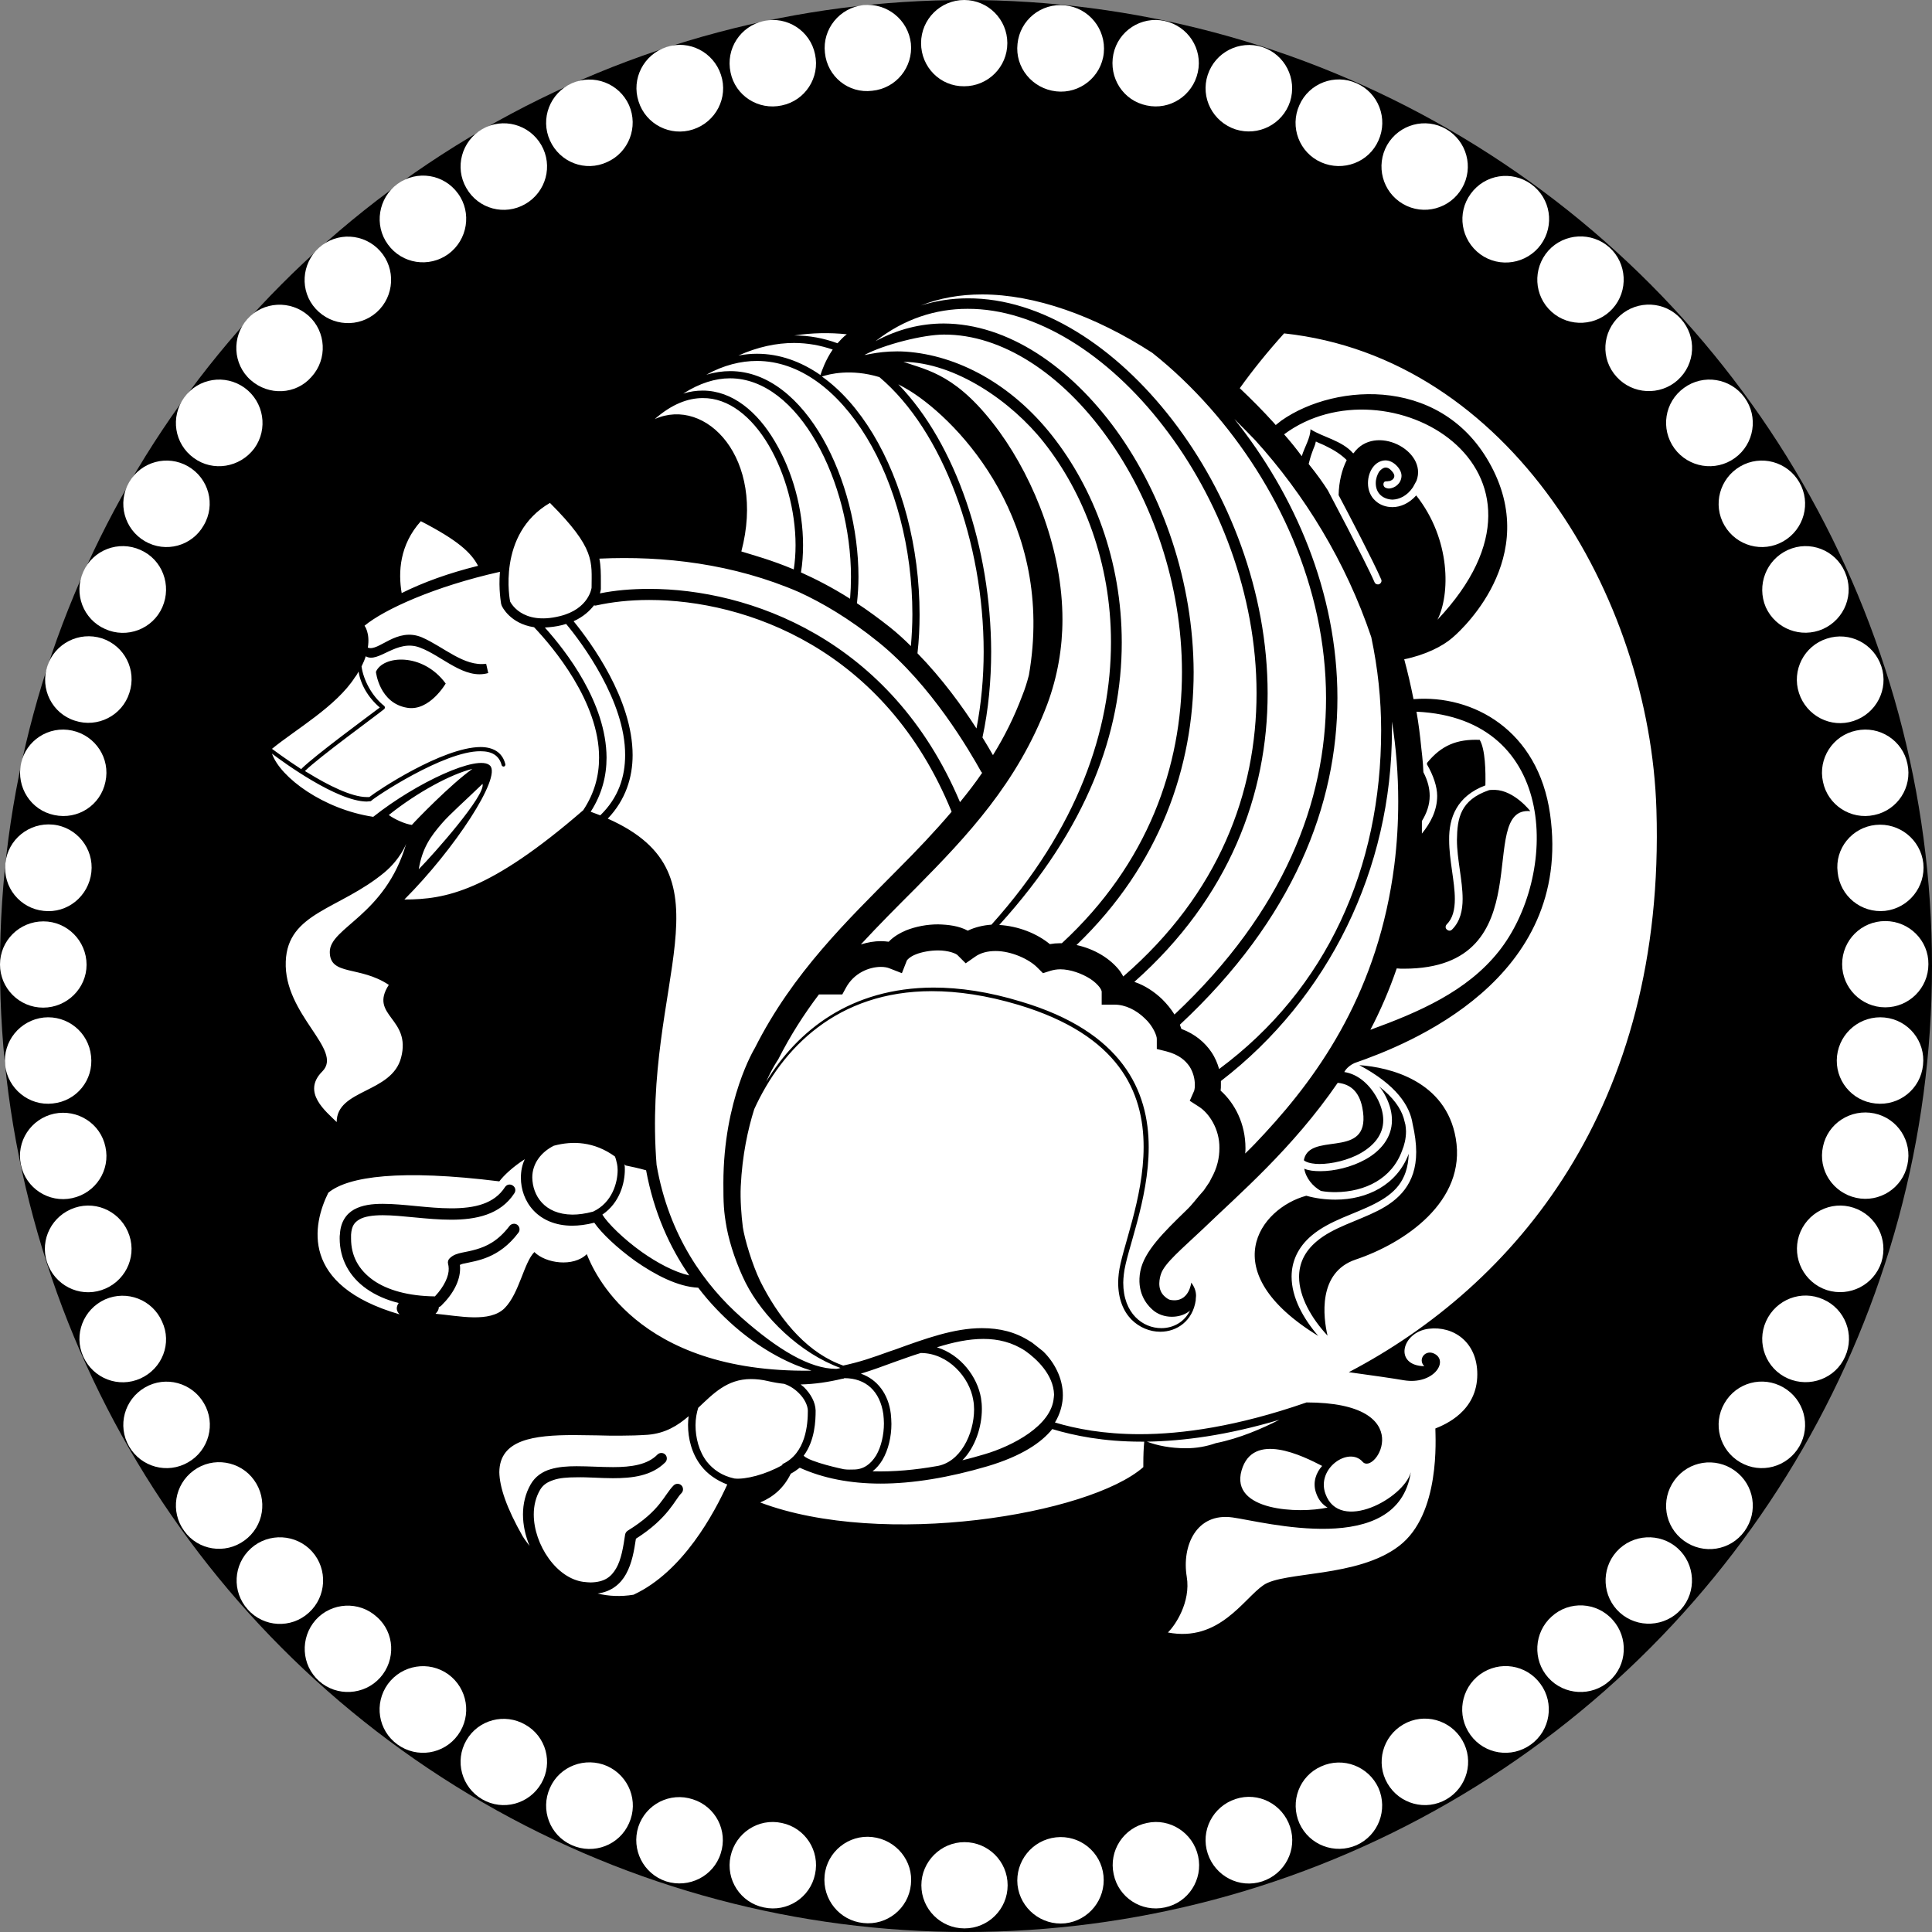 <?xml version="1.0" encoding="utf-8"?>
<!DOCTYPE svg PUBLIC "-//W3C//DTD SVG 1.1//EN" "http://www.w3.org/Graphics/SVG/1.1/DTD/svg11.dtd">
<svg version="1.1" id="Layer_1" xmlns="http://www.w3.org/2000/svg" xmlns:xlink="http://www.w3.org/1999/xlink" x="0px" y="0px"
	 viewBox="0 0 645 645" enable-background="new 0 0 645 645" xml:space="preserve">
<rect x="0" y="0" width="645" height="645" fill="#808080" stroke="none"/>
<circle cx="322.5" cy="322.5" r="322.5" stroke="none" stroke-width="10" fill="black" />
<path fill="white" d="M336.4,629.4c0,8-6.5,14.4-14.4,14.4c-8,0-14.4-6.5-14.4-14.4S314.1,615,322,615S336.4,621.4,336.4,629.4z"
	/>
<path fill="white" d="M368.4,626.2c0.8,7.9-4.9,15-12.8,15.9c-7.9,0.8-15-4.9-15.9-12.8c-0.8-7.9,4.9-15,12.8-15.9
	C360.5,612.5,367.6,618.3,368.4,626.2z"/>
<path fill="white" d="M400,619.7c1.7,7.8-3.3,15.5-11.1,17.1c-7.8,1.7-15.5-3.3-17.1-11.1c-1.7-7.8,3.3-15.5,11.1-17.1
	C390.6,606.9,398.3,611.9,400,619.7z"/>
<path fill="white" d="M430.7,609.9c2.5,7.6-1.7,15.7-9.3,18.2c-7.6,2.5-15.7-1.7-18.2-9.3s1.7-15.7,9.3-18.2
	C420.1,598.1,428.2,602.3,430.7,609.9z"/>
<path fill="white" d="M460.2,596.9c3.2,7.3,0,15.8-7.3,19.1c-7.3,3.2-15.8,0-19.1-7.3c-3.2-7.3,0-15.8,7.3-19
	C448.4,586.4,456.9,589.7,460.2,596.9z"/>
<path fill="white" d="M488.2,581c4,6.9,1.6,15.7-5.3,19.7s-15.7,1.6-19.7-5.3c-4-6.9-1.6-15.7,5.3-19.7S484.2,574.1,488.2,581z"/>
<path fill="white" d="M514.3,562.2c4.7,6.4,3.3,15.5-3.2,20.2s-15.5,3.3-20.2-3.2s-3.2-15.5,3.2-20.2
	C500.6,554.3,509.6,555.7,514.3,562.2z"/>
<path fill="white" d="M538.4,540.8c5.3,5.9,4.9,15.1-1.1,20.4c-5.9,5.3-15.1,4.8-20.4-1.1c-5.3-5.9-4.8-15.1,1.1-20.4
	C523.9,534.3,533.1,534.8,538.4,540.8z"/>
<path fill="white" d="M560.1,516.9c5.9,5.3,6.4,14.5,1.1,20.4c-5.3,5.9-14.5,6.4-20.4,1.1c-5.9-5.3-6.4-14.5-1.1-20.4
	S554.2,511.6,560.1,516.9z"/>
<path fill="white" d="M579.2,491c6.5,4.7,7.9,13.7,3.2,20.2s-13.7,7.9-20.2,3.2s-7.9-13.7-3.2-20.2S572.7,486.3,579.2,491z"/>
<path fill="white" d="M595.4,463.2c6.9,4,9.3,12.8,5.3,19.7c-4,6.9-12.8,9.3-19.7,5.3s-9.3-12.8-5.3-19.7
	C579.7,461.5,588.5,459.2,595.4,463.2z"/>
<path fill="white" d="M608.7,433.8c7.3,3.2,10.6,11.8,7.3,19.1c-3.2,7.3-11.8,10.5-19.1,7.3s-10.6-11.8-7.3-19.1
	C592.9,433.8,601.4,430.5,608.7,433.8z"/>
<path fill="white" d="M618.8,403.2c7.6,2.5,11.7,10.6,9.3,18.2c-2.5,7.6-10.6,11.7-18.2,9.3c-7.6-2.5-11.7-10.6-9.3-18.2
	C603.1,404.9,611.2,400.7,618.8,403.2z"/>
<path fill="white" d="M625.7,371.7c7.8,1.6,12.8,9.3,11.1,17.1c-1.6,7.8-9.3,12.8-17.1,11.1c-7.8-1.7-12.8-9.3-11.1-17.1
	C610.2,375,617.9,370.1,625.7,371.7z"/>
<path fill="white" d="M629.2,339.7c7.9,0.8,13.7,7.9,12.8,15.9c-0.8,7.9-7.9,13.7-15.9,12.8c-7.9-0.8-13.7-7.9-12.8-15.9
	C614.2,344.6,621.3,338.9,629.2,339.7z"/>
<path fill="white" d="M629.4,307.5c8,0,14.5,6.5,14.4,14.4c0,8-6.5,14.4-14.4,14.4c-8,0-14.4-6.5-14.4-14.4
	C615,313.9,621.4,307.5,629.4,307.5z"/>
<path fill="white" d="M626.2,275.4c7.9-0.8,15,4.9,15.9,12.8c0.8,7.9-4.9,15-12.8,15.9c-7.9,0.8-15-4.9-15.8-12.9
	C612.5,283.3,618.3,276.2,626.2,275.4z"/>
<path fill="white" d="M619.7,243.9c7.8-1.7,15.5,3.3,17.1,11.1c1.7,7.8-3.3,15.5-11.1,17.1c-7.8,1.7-15.5-3.3-17.1-11.1
	C606.9,253.2,611.9,245.5,619.7,243.9z"/>
<path fill="white" d="M609.9,213.2c7.6-2.5,15.7,1.7,18.2,9.3s-1.7,15.7-9.3,18.2s-15.7-1.7-18.2-9.3
	C598.1,223.8,602.3,215.6,609.9,213.2z"/>
<path fill="white" d="M596.9,183.6c7.3-3.3,15.8,0,19,7.3c3.3,7.3,0,15.8-7.3,19.1c-7.3,3.2-15.8,0-19.1-7.3
	C586.4,195.4,589.6,186.9,596.9,183.6z"/>
<path fill="white" d="M581,155.7c6.9-4,15.7-1.6,19.7,5.3c4,6.9,1.6,15.7-5.3,19.7c-6.9,4-15.7,1.6-19.7-5.3
	C571.7,168.5,574.1,159.7,581,155.7z"/>
<path fill="white" d="M562.2,129.5c6.4-4.7,15.5-3.3,20.2,3.2c4.7,6.4,3.3,15.5-3.2,20.2s-15.5,3.2-20.2-3.2
	C554.3,143.2,555.7,134.2,562.2,129.5z"/>
<path fill="white" d="M540.8,105.4c5.9-5.3,15.1-4.9,20.4,1.1c5.3,5.9,4.9,15-1.1,20.4c-5.9,5.3-15.1,4.8-20.4-1.1
	C534.3,119.9,534.8,110.8,540.8,105.4z"/>
<path fill="white" d="M516.9,83.7c5.3-5.9,14.5-6.4,20.4-1.1s6.4,14.5,1.1,20.4c-5.3,5.9-14.5,6.4-20.4,1.1
	C512.1,98.8,511.6,89.7,516.9,83.7z"/>
<path fill="white" d="M491,64.7c4.7-6.5,13.7-7.9,20.2-3.2s7.9,13.7,3.2,20.2c-4.7,6.4-13.7,7.9-20.2,3.2
	C487.7,80.1,486.3,71.1,491,64.7z"/>
<path fill="white" d="M463.1,48.4c4-6.9,12.8-9.3,19.7-5.3c6.9,4,9.3,12.8,5.3,19.7s-12.8,9.3-19.7,5.3
	C461.5,64.1,459.2,55.3,463.1,48.4z"/>
<path fill="white" d="M433.8,35.1c3.2-7.3,11.8-10.6,19.1-7.3c7.3,3.2,10.6,11.8,7.3,19.1c-3.2,7.3-11.8,10.5-19.1,7.3
	C433.8,51,430.5,42.4,433.8,35.1z"/>
<path fill="white" d="M403.2,25c2.5-7.6,10.6-11.7,18.2-9.3c7.6,2.5,11.7,10.6,9.3,18.2c-2.5,7.6-10.6,11.7-18.2,9.3
	C404.9,40.7,400.7,32.6,403.2,25z"/>
<path fill="white" d="M371.7,18.1c1.6-7.8,9.3-12.8,17.1-11.1c7.8,1.7,12.8,9.3,11.1,17.1c-1.7,7.8-9.3,12.8-17.1,11.1
	C375,33.6,370.1,26,371.7,18.1z"/>
<path fill="white" d="M339.7,14.6c0.8-7.9,7.9-13.7,15.9-12.8c7.9,0.8,13.7,7.9,12.9,15.9c-0.8,7.9-8,13.7-15.9,12.8
	C344.6,29.6,338.8,22.5,339.7,14.6z"/>
<path fill="white" d="M307.5,14.4c0-8,6.5-14.4,14.4-14.4c8,0,14.4,6.5,14.4,14.4c0,8-6.5,14.4-14.4,14.4
	C313.9,28.9,307.5,22.4,307.5,14.4z"/>
<path fill="white" d="M275.4,17.6c-0.9-7.9,4.9-15,12.8-15.9c7.9-0.8,15,4.9,15.9,12.8c0.8,7.9-4.9,15-12.9,15.8
	C283.3,31.3,276.2,25.6,275.4,17.6z"/>
<path fill="white" d="M243.9,24.2C242.2,16.3,247.2,8.7,255,7c7.8-1.7,15.5,3.3,17.1,11.1c1.7,7.8-3.3,15.5-11.1,17.1
	C253.2,36.9,245.5,32,243.9,24.2z"/>
<path fill="white" d="M213.2,33.9c-2.5-7.6,1.7-15.7,9.3-18.2s15.7,1.7,18.2,9.3s-1.7,15.7-9.3,18.2
	C223.8,45.7,215.6,41.5,213.2,33.9z"/>
<path fill="white" d="M183.6,46.9c-3.3-7.3,0-15.8,7.3-19.1c7.3-3.2,15.8,0,19.1,7.3c3.2,7.3-0.1,15.8-7.3,19
	C195.4,57.5,186.9,54.2,183.6,46.9z"/>
<path fill="white" d="M155.7,62.8c-4-6.9-1.6-15.7,5.3-19.7c6.9-4,15.7-1.6,19.7,5.3s1.6,15.7-5.3,19.7
	C168.5,72.1,159.7,69.8,155.7,62.8z"/>
<path fill="white" d="M129.5,81.6c-4.7-6.4-3.2-15.5,3.2-20.2c6.5-4.7,15.5-3.3,20.2,3.2c4.7,6.4,3.2,15.5-3.2,20.2
	C143.2,89.5,134.2,88.1,129.5,81.6z"/>
<path fill="white" d="M105.4,103.1c-5.4-5.9-4.8-15.1,1.1-20.4s15-4.9,20.4,1.1c5.3,5.9,4.8,15.1-1.1,20.4
	C119.9,109.5,110.8,109,105.4,103.1z"/>
<path fill="white" d="M83.7,126.9c-6-5.3-6.4-14.5-1.1-20.4s14.4-6.4,20.4-1.1c5.9,5.3,6.4,14.5,1,20.4
	C98.8,131.8,89.7,132.2,83.7,126.9z"/>
<path fill="white" d="M64.7,152.9c-6.5-4.7-7.9-13.7-3.2-20.2s13.7-7.9,20.2-3.2c6.4,4.7,7.9,13.7,3.2,20.2
	C80.1,156.1,71.1,157.6,64.7,152.9z"/>
<path fill="white" d="M48.4,180.7c-6.9-4-9.3-12.8-5.3-19.7s12.8-9.3,19.7-5.3s9.3,12.8,5.2,19.7
	C64.1,182.3,55.3,184.7,48.4,180.7z"/>
<path fill="white" d="M35.1,210c-7.3-3.2-10.6-11.8-7.3-19.1c3.2-7.3,11.8-10.6,19.1-7.3c7.3,3.2,10.5,11.8,7.3,19.1
	S42.4,213.3,35.1,210z"/>
<path fill="white" d="M25,240.6c-7.6-2.4-11.7-10.6-9.2-18.2c2.5-7.6,10.6-11.7,18.2-9.3c7.6,2.5,11.7,10.6,9.2,18.2
	C40.8,238.9,32.6,243.1,25,240.6z"/>
<path fill="white" d="M18.1,272.1C10.3,270.5,5.4,262.8,7,255c1.6-7.8,9.3-12.8,17.1-11.1s12.8,9.3,11.1,17.1
	C33.6,268.8,26,273.8,18.1,272.1z"/>
<path fill="white" d="M14.6,304.1c-7.9-0.8-13.7-7.9-12.8-15.9c0.8-7.9,7.9-13.7,15.9-12.9c7.9,0.8,13.7,8,12.8,15.9
	C29.6,299.2,22.5,305,14.6,304.1z"/>
<path fill="white" d="M14.4,336.4c-8,0-14.4-6.5-14.4-14.4c0-8,6.5-14.4,14.5-14.4c7.9,0,14.4,6.5,14.4,14.5
	C28.9,329.9,22.4,336.4,14.4,336.4z"/>
<path fill="white" d="M17.6,368.4c-7.9,0.9-15-4.9-15.9-12.8c-0.8-7.9,4.9-15,12.9-15.9c7.9-0.8,15,4.9,15.8,12.9
	C31.3,360.5,25.6,367.6,17.6,368.4z"/>
<path fill="white" d="M24.1,400c-7.8,1.7-15.5-3.3-17.1-11.1c-1.7-7.8,3.3-15.4,11.1-17.1c7.8-1.6,15.5,3.3,17.1,11.1
	C36.9,390.6,32,398.3,24.1,400z"/>
<path fill="white" d="M33.9,430.7c-7.6,2.5-15.7-1.7-18.2-9.3c-2.5-7.6,1.7-15.7,9.3-18.2s15.7,1.7,18.2,9.3
	C45.7,420.1,41.5,428.2,33.9,430.7z"/>
<path fill="white" d="M46.9,460.2c-7.3,3.3-15.8,0-19.1-7.3s0-15.8,7.3-19.1c7.3-3.2,15.8,0.1,19,7.4
	C57.5,448.4,54.2,456.9,46.9,460.2z"/>
<path fill="white" d="M62.8,488.2c-6.9,4-15.7,1.6-19.7-5.3s-1.6-15.7,5.3-19.7s15.7-1.6,19.7,5.3
	C72.1,475.3,69.8,484.2,62.8,488.2z"/>
<path fill="white" d="M81.6,514.3c-6.4,4.7-15.5,3.3-20.1-3.2c-4.7-6.4-3.3-15.5,3.2-20.2c6.4-4.7,15.5-3.2,20.1,3.2
	C89.5,500.6,88.1,509.6,81.6,514.3z"/>
<path fill="white" d="M103.1,538.4c-5.9,5.4-15.1,4.9-20.4-1.1c-5.3-5.9-4.9-15,1.1-20.4c5.9-5.3,15.1-4.8,20.4,1.1
	C109.5,523.9,109,533.1,103.1,538.4z"/>
<path fill="white" d="M126.9,560.1c-5.3,5.9-14.5,6.4-20.4,1.1c-5.9-5.3-6.4-14.4-1.1-20.4c5.3-5.9,14.5-6.4,20.4-1
	C131.8,545,132.2,554.2,126.9,560.1z"/>
<path fill="white" d="M152.9,579.2c-4.7,6.5-13.7,7.9-20.2,3.2s-7.9-13.7-3.2-20.2c4.7-6.4,13.7-7.9,20.2-3.2
	C156.1,563.7,157.6,572.7,152.9,579.2z"/>
<path fill="white" d="M180.7,595.4c-4,6.9-12.8,9.3-19.7,5.3s-9.3-12.8-5.3-19.7s12.8-9.2,19.7-5.2
	C182.3,579.7,184.7,588.5,180.7,595.4z"/>
<path fill="white" d="M210,608.7c-3.2,7.3-11.8,10.6-19.1,7.3c-7.3-3.2-10.6-11.8-7.3-19.1c3.2-7.3,11.8-10.5,19.1-7.3
	C210,592.9,213.3,601.4,210,608.7z"/>
<path fill="white" d="M240.6,618.8c-2.4,7.6-10.6,11.7-18.2,9.3c-7.6-2.5-11.7-10.6-9.3-18.2c2.5-7.6,10.6-11.7,18.2-9.2
	C238.9,603.1,243.1,611.2,240.6,618.8z"/>
<path fill="white" d="M272.1,625.7c-1.6,7.8-9.3,12.8-17.1,11.1c-7.8-1.6-12.8-9.3-11.1-17.1s9.3-12.8,17.1-11.1
	C268.8,610.2,273.8,617.9,272.1,625.7z"/>
<path fill="white" d="M304.1,629.2c-0.8,7.9-7.9,13.7-15.9,12.8c-7.9-0.8-13.7-7.9-12.9-15.9c0.8-7.9,8-13.7,15.9-12.8
	C299.2,614.2,305,621.3,304.1,629.2z"/>
<path fill="white" d="M291.4,144.8c9.7,16.1,15.6,37.7,15.6,60.4c0,4.3-0.2,8.6-0.7,12.9c8.3,8.5,15,17.8,19.7,25.1
	c1.6-8.3,2.4-17,2.4-25.6c0-36.5-13.5-73.7-34.8-91.7c-9.6-2.9-16.8-1-19.2-0.2C280.9,130.3,286.6,136.9,291.4,144.8z M302.4,117.4
	c17.2,1.2,35.2,10.7,48.9,28.1c13.7,17.4,23.2,41.6,23.2,69c0,30-11.4,61.8-40.9,94.3c6.4,0.4,12.5,2.8,16.9,6.4
	c1.1-0.2,2.2-0.3,3.3-0.3c0.2,0,0.4,0,0.7,0c28.8-26.6,40.1-59.1,40.1-90.5c0-29.4-10-57.7-25.1-78.6c-15-20.9-34.9-34.2-54.4-34.1
	c-6.8,0-19.9,3.3-26.5,6.8C289.1,118.6,294.5,116.9,302.4,117.4z M372.7,143.7c15.5,21.5,25.7,50.5,25.8,80.7
	c0,31.4-11.1,64.2-39.1,91.1c6,1.3,11.3,4.5,14.5,8.7c0.4,0.6,0.8,1.2,1.1,1.8c32-27.7,44.5-61.5,44.5-94.6
	c0-33-12.6-65.2-31.1-89.1C370,118.4,345.8,103,323,103.1c-10.6,0-21.1,3.3-30.7,10.8c7.4-4,15.1-5.9,22.8-5.9
	C336.4,108.1,357.2,122.3,372.7,143.7z M282.7,111.6c-5.7-0.6-11.6-0.5-17.5,0.4c5,0,9.8,0.9,14.4,2.6
	C280.5,113.6,281.5,112.5,282.7,111.6z M258.7,147.4c5.9,9.9,9.4,22.6,9.4,34.6c0,3.1-0.2,6.2-0.7,9.1c4.9,2.2,10.4,5,16.4,8.8
	c0.2-2.4,0.3-4.8,0.3-7.3c0-15.6-4.3-32.3-11.6-45c-7.3-12.8-17.4-21.3-28.8-21.3c-4.9,0-10.1,1.6-15.6,5.1c2.2-0.7,4.4-1,6.5-1
	C244.5,130.4,252.9,137.5,258.7,147.4z M274.7,146.4c7.5,13.2,11.9,30.2,11.9,46.2c0,3-0.2,5.9-0.5,8.8c3.5,2.3,7.2,5,11,8
	c2.5,2,4.8,4.1,7,6.3c0.3-3.5,0.5-7.1,0.5-10.6c0-22.2-5.8-43.5-15.3-59.1s-22.4-25.5-36.6-25.5c-5.4,0-11.1,1.4-16.9,4.6
	c2.7-0.8,5.4-1.2,8-1.2C256.5,123.9,267.2,133.3,274.7,146.4z M247.5,184.1c3.8,1.2,9.9,2.8,17.5,6c0.4-2.6,0.6-5.3,0.6-8.1
	c0-11.5-3.4-23.9-9-33.4s-13.4-15.8-22-15.7c-4.9,0-10.3,2-16,7C235.7,132.3,255.7,153,247.5,184.1z M273.9,125.2
	c0.5-1.5,1.7-5,4.1-8.5c-4.1-1.4-8.4-2.2-12.9-2.2c-5.9,0-12.1,1.3-18.6,4.2c2.1-0.4,4.2-0.6,6.2-0.6
	C260.3,118.1,267.4,120.7,273.9,125.2z M428.7,145c2.2,2.5,3.9,4.6,5.9,7.3c0.9-3,2.9-6.1,2.9-9c4,2.6,10.6,3.8,14.2,8h0.2
	c7.1-10,24.8-0.9,21,9.2l-1.2,2.2c-2,2.9-4.5,4-6.8,4.1c-3.1-0.1-5.6-2-5.6-5.5c0-1.5,0.5-2.8,1.1-3.8c0.7-0.9,1.5-1.4,2.2-1.4
	c0.6,0,1.2,0.2,1.9,1c0.8,0.8,1,1.4,1,1.8c0,0.4-0.2,0.9-0.6,1.2s-0.9,0.5-1.1,0.5c-0.1,0-0.1,0-0.1,0c-0.6,0.2-1.4-0.1-1.7,0.5
	c-0.3,0.6-0.1,1.4,0.5,1.7l0,0c0.4,0.2,0.8,0.3,1.2,0.3c1.9-0.1,4.1-1.6,4.2-4.2c0-1.2-0.6-2.4-1.7-3.5s-2.4-1.7-3.7-1.7
	c-3.5,0.1-5.8,3.7-5.8,7.6c0,2.4,0.9,4.5,2.5,5.9c1.5,1.4,3.5,2.1,5.7,2.1l0,0c2.7,0,5.6-1.3,7.9-3.9c11.7,14.8,11.3,33.2,7.1,41.5
	C527.7,156.3,462.8,119.6,428.7,145z M422.2,378.4c18.8-20.3,38-48,43.3-89.6c0.9-7.2,1.3-14.2,1.3-21.2c0-9.1-0.7-18-2.1-26.7
	c0,1,0,2,0,3c0,46.2-21.1,89.3-57.1,117c0,0.4,0,0.8,0,1.2c0,0.7,0,1.4-0.1,2c4.8,4.3,8.3,11.1,8.3,19.2c0,0.6,0,1.2-0.1,1.8
	C417.9,383,420,380.8,422.2,378.4z M442.8,149c-1.1-0.6-2.3-1-3.5-1.6c-0.3,1.5-0.7,2-1.2,3.5c-0.5,1.3-0.9,2.8-1.2,4
	c2.9,3.6,4.8,6.3,6.4,8.8c0.7,1.3,3.4,6.5,6.5,12.4c3.5,6.8,7.5,14.6,9.1,18.3c0.2,0.5,0.7,0.7,1.1,0.7c0.2,0,0.3,0,0.5-0.1
	c0.6-0.3,0.9-1,0.6-1.6c-2.6-6-10.7-21.5-14.2-28.1c0.1-4.5,1.1-8.5,2.7-11.7C447.7,151.7,445.3,150.2,442.8,149z M412.1,139.9
	c20,25,34.4,57.7,34.4,93.1c0,35.6-14.7,73.8-52.6,109.1c0.2,0.5,0.3,0.9,0.5,1.4c4.6,1.7,7.9,4.6,10,7.7c1.3,1.9,2.1,3.9,2.6,5.7
	c36-26.7,54.1-67.2,54.1-113.1c0-10.3-1.1-20.7-3.3-31.1c-8.5-25.2-22.3-47.6-38.8-65.8C416.7,144.5,414.4,142.2,412.1,139.9z
	 M468.7,323.4c-0.8,0-1.6,0-2.4-0.1c-2.5,7.3-5.5,14.2-8.8,20.5c16.2-5.9,32.2-12.8,42.8-26.1c19.9-24.9,20.5-77.9-27.4-80.1
	c0.7,4,1.2,8,1.6,12.1l0,0c0,0,0.6,4.7,0.7,8.1c1.5,2.9,2.1,5.5,2.1,7.9c0,3-1,5.8-2.6,8.4v4.2c2.9-3.6,5.1-7.7,5.1-12.6
	c0-3.1-1.3-6.9-3.4-10.5c0,0-0.1-0.3,0.1-0.6c4.7-5.7,9.8-7.9,17.5-7.6c1.9,3.2,2,10.6,1.9,15.2c-9.6,3.6-12.2,10.9-12.1,18.2
	c0,6.8,1.9,13.9,1.9,19.7c0,3.6-0.7,6.5-2.7,8.5c-0.5,0.5-0.5,1.3,0,1.7c0.2,0.2,0.6,0.4,0.9,0.4s0.6-0.1,0.9-0.4
	c2.7-2.7,3.5-6.4,3.5-10.2c0-6.2-1.9-13.3-1.9-19.7c0.1-7.2,1.1-13.3,10.7-16.6c0.2-0.1,1.6-0.1,2-0.1c6.5,0.2,11.8,7.1,11.8,7.1
	C492.2,269.1,515.8,323.4,468.7,323.4z M200.6,194.3c0,0.6,0,1.3,0,2v0.2v0.2c0,0.1-0.1,0.6-0.3,1.4c4.9-1,10.4-1.5,16.5-1.5
	c33,0,80.6,16.5,103.7,71.2c2.6-3.2,5.1-6.4,7.4-9.8c-0.1-0.1-0.2-0.2-0.3-0.3c-3.9-7-16.7-29.1-34.3-43.3
	c-9.9-8-18.9-13.2-26.5-16.7c-21.9-9.5-45.2-12.2-66.7-11.2C200.6,189,200.6,191.5,200.6,194.3z M391.4,140.2
	c18.9,24.5,31.8,57.4,31.8,91.3c0,33.5-12.7,68.1-44.5,96.3c3.6,1.2,6.8,3.4,9.3,5.8c1.6,1.6,3,3.3,4.1,5.1
	c36.7-34.5,50.6-71.3,50.6-105.6c0-37.3-16.5-71.7-38.7-96.9c-6.1-6.9-12.6-13.1-19.3-18.4c-19.3-12.5-39.4-19.5-56.8-19.5
	c-7.4,0-14.2,1.2-20.5,3.7c5.1-1.6,10.4-2.4,15.7-2.4C347.6,99.5,372.5,115.7,391.4,140.2z M287.4,315.3c2.3-0.7,4.5-1.1,6.7-1.1
	c0.9,0,1.8,0.1,2.6,0.2c1.6-1.7,3.7-2.9,5.8-3.8c3.3-1.3,7-2,10.7-2c3.5,0.1,6.9,0.5,9.9,2.1c2.5-1.2,5.2-1.8,7.9-2
	c29-32.3,39.9-65.2,39.9-94.3c0-26.6-9.2-50-22.4-66.7c-10.8-13.7-29.6-26.7-46.9-26.9c8.3,2.9,18.2,4.3,32.1,23.4
	c11.9,16.5,21,39.9,21,62.6c0,9.4-1.6,19-5.1,28.4c-9.9,26.1-26.7,43.9-43.7,61.1C299.6,302.6,293.4,308.8,287.4,315.3z
	 M343.5,225.4c8.8-50.6-22.8-84.3-39.7-94.9c-1.3-0.8-2.6-1.5-3.9-2.2c19.3,19.9,30.9,54.8,31,89.2c0,9.7-0.9,19.4-2.9,28.7
	c1.4,2.3,2.6,4.3,3.5,5.9c3.8-6.1,7.1-12.7,9.8-19.9C342.2,230,342.9,227.7,343.5,225.4z M259.7,353.7L259.7,353.7L259.7,353.7
	L259.7,353.7z M396,404.1c2.4-2.3,3.1-3.6,5.9-6.7l1.9-2.8l0.5-1c2.1-3.7,2.8-7.1,2.8-10.3c0.1-6.4-3.5-11.7-6.8-13.8l-3.1-2
	l1.5-3.4c0,0,0,0,0-0.1s0.1-0.2,0.1-0.4c0.1-0.4,0.1-0.9,0.1-1.5c0-1.8-0.5-4.1-1.8-6.1c-1.4-2-3.5-3.9-7.7-5l-3.2-0.8v-3.3
	c0.1-1-1.3-4.5-4.1-7c-2.8-2.7-6.4-4.5-10-4.5h-4.3V331c0,0-0.1-0.6-0.7-1.4s-1.7-1.9-3.1-2.8c-2.8-1.8-6.7-3.2-10-3.2
	c-1.2,0-2.3,0.2-3.3,0.5l-2.5,0.8l-1.8-1.8c-2.8-2.9-8.8-5.6-14-5.6c-2.7,0-5.1,0.6-7,2l-3,2.1l-2.6-2.6c-0.5-0.7-3.3-1.7-6.6-1.7
	c-2.6,0-5.4,0.5-7.4,1.3c-2.1,0.8-3.1,2-3.1,2.2l-1.6,4.1l-4.1-1.6c-0.7-0.3-1.7-0.5-2.9-0.5c-3.9,0-9,2-11.7,7l-1.2,2.2h-7.8
	c-5,6.6-9.6,13.8-13.6,21.7l0,0l0,0c0,0-1.8,2.5-4,7.4c10.5-17.1,28.2-31.3,55.8-31.4c8.8,0,18.5,1.4,29.3,4.7
	c33.9,10.1,42.6,29.8,42.6,48.6c0,17.7-7.5,34.7-8.3,42.4c-0.1,1-0.2,1.9-0.2,2.8c0,10.4,6.6,15.2,12.7,15.2c4,0,7.7-2,9.6-5.9
	c-0.2,0.2-0.4,0.3-0.6,0.5c-1.6,1.1-3.5,1.6-5.5,1.6c-2.2,0-4.7-0.7-6.6-2.5c-2-1.8-5.2-5.9-3.9-12.7
	C382,417.7,388.6,411.3,396,404.1z M214.3,418c5.1,3.6,10.9,6.7,15.8,7.8c-6.5-9.4-11.8-21-14.4-35.1c-2.5-0.7-4.8-1.2-6.8-1.6
	c-0.1-0.1-0.3-0.3-0.4-0.4c0.1,0.6,0.1,1.2,0.1,1.8c0,4.3-1.6,11-7.5,15C202.8,408.3,208.1,413.6,214.3,418z M261.2,488.8
	c7.9-3.6,8.5-13.4,8.5-17.8c0-1.7-1.1-4.1-3.1-6c-1.3-1.3-3-2.4-4.8-3c-1.8-0.2-3.6-0.5-5.3-0.9c-2.1-0.5-4-0.7-5.8-0.7
	c-8,0-12.6,4.9-17.6,9.6c-0.5,1.6-0.9,3.6-0.9,5.8c0,4.1,1.1,8.7,3.8,12.2c2.1,2.6,5,4.7,9.2,5.6c3.6,0.4,10.4-1.3,16-4.5V488.8z
	 M234.1,489.4c-3.2-4.1-4.4-9.2-4.4-13.7c0-1,0.1-2,0.2-2.9c-3.6,3.1-7.7,5.7-13.6,6.2c-3,0.2-6.1,0.3-9.2,0.3c-2.6,0-5.2,0-7.8-0.1
	c-2.6,0-5.1-0.1-7.6-0.1c-13.6,0-24.9,1.5-25,12.4c0.1,5,2.4,11.9,7.8,21.4c0,0,0.8,1.3,2.3,3.2c-1.4-3.4-2.2-6.9-2.2-10.5
	c0-3.5,0.8-7,2.6-10.1c1.5-2.6,3.9-4.2,6.6-5c2.7-0.8,5.6-1,8.7-1c4,0,8.2,0.3,12.2,0.3c6.1,0,11.5-0.8,14.8-4.2l0,0
	c0.7-0.7,1.9-0.7,2.6,0c0.7,0.7,0.7,1.9,0,2.6c-4.6,4.6-11.1,5.3-17.5,5.3c-4.2,0-8.4-0.4-12.2-0.3c-2.9,0-5.6,0.2-7.6,0.9
	c-2.1,0.7-3.5,1.6-4.5,3.3c-1.4,2.4-2.1,5.2-2.1,8.2c0,5,1.9,10.4,5,14.7s7.2,7.2,11.5,7.8c0.9,0.1,1.8,0.2,2.5,0.2
	c4.6-0.1,6.8-1.8,8.5-4.7s2.4-7.2,3-11.3c0.1-0.5,0.4-1,0.9-1.3c11-6.8,12-11.8,15.3-15.1c0.7-0.7,1.9-0.7,2.6,0
	c0.7,0.7,0.7,1.9,0,2.6c-2.1,2-4.3,8.3-15.2,15.2c-0.6,4-1.3,8.2-3.3,11.8c-1.8,3.3-4.9,5.9-9.5,6.5c3.7,0.9,7.7,1.1,12,0.4
	c16.6-7.7,27-27.4,31.3-36.8C239.1,494.2,236.1,492,234.1,489.4z M178.4,418c3.8,3.8,13,5.1,17.5,0.7c2.1,5.2,16.1,39.7,75,38.9
	c-6.5-2-15.8-6.2-25.7-14.8c-4.2-3.7-8.3-7.9-12.1-12.9c-6.8-0.3-14.4-4.3-21-8.9c-6.1-4.4-11.2-9.2-13.7-12.8c-2.7,0.7-5.2,1-7.4,1
	c-5.6,0-10-2-12.9-5.1s-4.2-7.1-4.2-10.9c0-2.2,0.4-4.3,1.3-6.2c-3.9,2.5-7,5.4-8.5,7.4c-32.9-4.1-50.5-1.7-57.1,3.8
	c-5.2,10.5-9.6,30.9,23.8,40.6c-1.3-1.3-1.1-2.6-0.3-3.8c-4.1-1-7.7-2.6-10.7-4.7c-5.7-4-9-9.9-9-16.9c0-0.5,0-1,0.1-1.5
	c0.2-3.8,2-6.6,4.7-8.1s6-1.9,9.6-1.9c6.9,0,15.3,1.5,22.8,1.5c7.9,0,14.4-1.5,18-7.1l0,0c0.6-0.9,1.7-1.1,2.6-0.5
	c0.9,0.6,1.1,1.7,0.5,2.6c-4.7,7.2-12.9,8.8-21.1,8.8c-8,0-16.4-1.5-22.8-1.5c-3.3,0-6.1,0.4-7.8,1.4c-1.7,1-2.6,2.2-2.8,5.1
	c0,0.4,0,0.9,0,1.3c0,5.8,2.5,10.4,7.4,13.9c4.7,3.3,11.7,5.3,20.6,5.4c3.2-3.4,4.7-6.9,4.6-9.3c0-0.6-0.1-1.1-0.2-1.5
	c-0.2-0.7,0-1.4,0.5-1.9c1.2-1.2,2.7-1.6,4.1-1.9c1.5-0.3,3.1-0.6,4.8-1.1c3.4-1,7.2-2.7,11.1-7.8c0.6-0.8,1.8-1,2.6-0.4
	s1,1.8,0.4,2.6c-6.5,8.7-14.1,9.4-18,10.3c-0.7,0.1-1.2,0.3-1.6,0.5c0.1,0.4,0.1,0.8,0.1,1.2c0,4-2.2,8.4-6.3,12.4
	c-0.2,0.2-0.5,0.4-0.8,0.5c0,0.7-0.3,1.4-1.1,2.2c7.8,0.7,18.1,3.1,23.1-1.9C173.4,431.7,174.9,421.5,178.4,418z M137.5,275.4
	c1.3-1.5,12.9-13.5,20.2-18.7c-7,1.7-18.3,7.7-27.9,15.4C131.7,273.5,135.2,275.1,137.5,275.4z M139.8,290.2
	c5.1-5.2,22.4-24.7,21.3-28.5c-6,5.8-10.9,10.1-13.5,13.1C143.7,279.3,141,283.1,139.8,290.2z M112.4,374.6c0-11,18.4-9.6,21.5-21.5
	c3.5-13.3-10.8-13.9-4.1-24.3c-9.7-6.5-19.7-2.9-19.7-11c0-8.2,18.5-12.1,25.5-36.1c0,0-1.9,5.1-7.3,9.6
	c-15,12.4-32.3,13.3-32.9,29.7c-0.7,17.8,19.4,29.5,12.2,36.7C100.6,364.7,108.9,371.1,112.4,374.6z M191.5,207.4
	c5.7,7,19.7,26,19.7,44.7c0,7.4-2.3,14.9-8.3,21.2c42.9,19,11.4,54.1,16.3,115.6c4.1,23.7,16.1,40.2,28.5,51.1
	c11.9,10.5,22.6,17,31.5,17c0.2,0,1.2-0.2,1.4-0.3c-13.5-4.9-25.9-17-31.7-28.5c-2.8-5.6-5.2-12.5-6.3-18.3c-1-5.5-1.1-8.2-1.1-14.9
	c0-28,10.5-45.1,10.5-45.1c12.7-25.2,30.8-42.5,47.7-59.6c6.3-6.3,12.4-12.7,18-19.3c-22.2-54.5-68.8-70.7-101-70.7
	c-6.6,0-12.5,0.7-17.5,1.8l0,0c-0.3,0.1-0.6,0.1-0.9,0C196.9,203.9,194.8,205.9,191.5,207.4z M351.3,477.1
	c-3.6,4.5-10.2,9-21.6,12.4c-12.9,3.8-25,5.8-35.7,5.8c-10.2,0-19.3-1.8-27-5.3c-0.9,0.7-1.9,1.4-3,2c-2.3,4.7-5.7,7.7-10.2,9.6
	c40.8,15.4,109.8,4.1,127.9-11.8v-1.2c0-2.7,0.1-5.1,0.3-7.3c-0.3,0-0.7,0-1,0C368.4,481.3,358.6,479.3,351.3,477.1z M396,483.5
	c3.4,0,6.8-0.6,9.9-1.7c8-1.6,15.5-4.9,21.2-7.8c-17.5,5.2-32.1,7.1-44.2,7.3C386.4,482.6,390.7,483.5,396,483.5z M414.5,490.9
	c-3.9,13.6,19.2,14.5,28.7,12.4c-1.7-1-3.1-2.6-3.9-5.1c-1.1-3.4,0.1-6.6,2.1-8.8C435,486.1,418.3,477.7,414.5,490.9z M553,270.3
	c-2.2-71.4-49.1-150.9-124.3-159c-5.6,6.2-10.5,12.3-14.8,18.3c3.9,3.7,7.7,7.5,11.4,11.6c0.2,0.2,0.4,0.5,0.6,0.7
	c0.6-0.5,1.3-1,1.9-1.5c18.2-12.8,55.3-15.1,70.9,16.9c15.4,31.6-13.8,55.6-13.8,55.6c-3.3,2.9-9.2,5.8-16.1,7.2
	c1.2,4.4,2.2,8.8,3.1,13.3c0.1,0,0.2,0,0.2,0c19.5-1.5,41.4,10.2,45.4,38.4c7.8,55.2-47.4,76.9-65.3,83.1c-2.6,1.2-3.4,3-3.4,3
	c4.7,0.7,8.8,4.4,11.3,9.4c1.2,2.5,1.7,4.7,1.7,6.7c0,4.8-3.1,8.4-7.4,10.9s-9.9,3.7-13.9,3.7c-1.8,0-3.4-0.3-4.3-0.7
	c-0.5-0.2-0.8-0.4-0.9-0.6c0.1-0.4,0.2-0.9,0.4-1.3c3.5-7.8,22.5,1,19.1-16.3c-1.1-5.4-4.1-7.8-8.2-8.2c-15.1,22-33,37.2-44.9,48.7
	c-7.3,6.9-12.9,11.5-14.1,15.1c-0.4,1.2-1.4,4.8,0.9,7.2c0.6,0.6,1.5,1.4,2.4,1.5c6.1,1,6.8-5.8,6.8-5.8c1,1.3,1.6,2.8,1.6,4.4
	c0,0.4-0.1,0.8-0.1,1.2c0,0.1,0,0.2,0,0.3c-1,6.9-6.3,10.5-11.8,10.5h-0.1c-3.4,0-6.9-1.4-9.6-4.1c-2.7-2.8-4.4-6.9-4.4-12.4
	c0-0.9,0.1-1.9,0.2-2.9c0.9-8.1,8.3-24.9,8.3-42.3c0-18.4-8.2-37.3-41.7-47.4c-10.7-3.2-20.3-4.6-29-4.6c-31.6,0-50,19-59.3,39.4
	c-2.1,6.7-4,15.3-4.5,25.8c-0.2,4.4,0.2,9.7,0.7,13.6c0.6,4,3.1,12.4,5.8,18c5.8,11.6,14.4,22.7,25.9,27.5l1.8,0.7
	c5.9-1.3,9.3-2.5,15.7-4.8l1.5-0.5c10.2-3.7,19.8-7.2,29.1-7.2c6,0,11.2,1.3,15.9,4.3c0.6,0.3,1.1,0.7,1.6,1.1l2.9,2.3l0,0l0.7,0.7
	c3.6,3.8,6.3,9.3,5.9,15.1c-0.2,2.4-0.9,5.2-2.6,8c7,2.1,16.3,3.9,28.3,3.9c14.3,0,32.6-2.6,55.4-10.5c0,0,0,0,0.1,0
	s0.1-0.1,0.1-0.1c38.2,0,23,24.7,18.8,19.8c-4.6-5.2-15.5,2.2-12.4,10.7c4.7,13.2,26.2,1.5,28.5-7.2c-4.4,28.8-49.2,16.5-59.5,15.1
	c-12.1-1.7-17,9.5-15.3,19.8c1.4,8.5-3.9,16.3-6.3,18.6c17.1,3.3,25.2-11.2,31.9-15.8c6.8-4.7,31.4-2.4,45.3-13.1
	c13.9-10.6,12.1-36.2,12.1-39.2c3.2-1.3,14-5.7,14-18.1c0-10.8-8-16.2-16.2-15.2c-9.1,1.1-11.8,12.3-1.5,12.5
	c-2.3-2.3,0.4-5.8,3.5-4.1c4.7,2.6-0.6,10.4-10.3,8.8c-3.4-0.6-11.1-1.7-18.4-2.7C505.7,429.1,556.1,369.8,553,270.3z M435.5,390.2
	c1.4,0.6,3.2,0.8,5.3,0.8c4.6,0,10.4-1.3,15.2-4c4.8-2.7,8.7-7.1,8.7-13c0-2.4-0.6-5-2-7.8c-0.7-1.4-1.4-2.5-2.3-3.5
	c4.8,3.7,7.2,7.3,8.2,10.5c0.2,0.8,0.4,1.6,0.6,2.3c0.1,0.8,0.2,1.5,0.2,2.2c0,2.5-0.6,4.7-1.3,6.4c-3.4,9.4-12.3,13.8-22.2,13.9
	c-1.6,0-3.3-0.1-4.9-0.4c-2.7-1.5-5.1-4.3-5.6-7.6C435.4,390.2,435.4,390.2,435.5,390.2z M436.1,399.2c3.2,0.9,6.5,1.3,9.7,1.3h0.1
	c10.5,0,20.5-4.9,24.4-15.3c-0.3,9.3-5,13.4-11.4,16.7c-6.6,3.4-14.9,5.5-20.9,10.5c-4.8,4-6.8,8.9-6.8,13.8c0,7,3.9,14,8.9,19.8
	C405,424.5,420.6,403.4,436.1,399.2z M452.6,420.5c-12.8,4.3-10.8,19.4-9.4,25.4c-5.4-5.8-9.5-13-9.5-19.6c0-4.2,1.6-8.3,5.9-11.9
	c5.4-4.6,13.5-6.7,20.4-10.2s12.8-8.9,12.8-19.6c0-2.8-0.4-5.9-1.2-9.4c-0.9-6-5.4-13-17.8-19.6c10.1,0.7,28.9,5.2,32.2,24.4
	C489.7,401.2,468.7,415.1,452.6,420.5z M281.2,460.3c-4.6,1.1-9.2,1.8-13.9,1.9c0.4,0.3,0.7,0.6,1.1,0.9c2.3,2.3,3.8,5,3.9,7.8
	c0,3.3-0.2,10-4,15.1c2.2,2.2,13.4,4.5,13.4,4.5c1.4,0.2,2.3,0.1,3.3,0.1c3.3,0,5.7-1.8,7.5-4.7c1.7-2.9,2.6-6.9,2.6-10.7
	c0-1-0.1-2.1-0.2-3.1c-1.1-7.6-5.8-12-13-12C281.6,460.3,281.4,460.3,281.2,460.3z M298.9,454.6c-3.8,1.4-7.6,2.8-11.5,4
	c5.5,1.9,9.2,6.8,10,13.4c0.1,1.1,0.2,2.2,0.2,3.4c0,4.2-1,8.6-3,12c-0.9,1.5-2,2.8-3.3,3.8c7.2,0.2,14.4-0.5,21.2-1.7l0,0
	c8.1-1.1,12.7-10.8,12.7-19c0-1.1-0.1-2.2-0.3-3.2c-1.2-7.4-8.3-15.6-17.5-15.6C304.7,452.5,301.8,453.6,298.9,454.6z M342.3,451
	c-4.4-2.9-9.1-4-14-4s-10.1,1.1-15.5,2.8c8,2.5,13.5,9.9,14.7,16.9c0.2,1.2,0.3,2.4,0.3,3.7c0,5.9-2.2,12.8-6.5,17.1
	c2.6-0.6,5-1.3,7.4-2c9.2-2.7,22.4-9.5,23.1-18.9v0.1c0-0.4,0.1-0.7,0.1-1.1C351.7,458.9,346.1,453.7,342.3,451z M124.6,272.7
	c14.5-11.5,35.1-21,39-17.1c3.9,3.9-11.9,28-28.6,44.7c13.8,0,28.4-2.7,59.7-29.8c3.8-5.7,5.3-11.6,5.3-17.5
	c0.1-18.6-15.4-37-21.7-43.6c-8-1.2-10.7-6.9-10.8-7.2l-0.1-0.3l-0.1-0.3c0-0.2-0.9-4.7-0.4-10.7c-21.9,4.9-38.7,12.6-45.2,18
	c0,0,1.9,2.4,1.1,7.3c3.6,1.5,9.6-7,18.1-3.4c7.3,3.2,14,9.8,21.4,8.8l0.7,3.1c-8,2.3-15.3-5.7-22.8-8.5c-7.8-3-13.9,5.4-18.1,2.9
	c-0.3,1-0.8,2.2-1.4,3.4c0.6,4.4,3.4,9.9,7.6,13.2c0.1,0.1,0.2,0.3,0.2,0.5s-0.1,0.4-0.2,0.5c-3.2,2.6-21.7,16-26.5,20.7
	c0.3,0.2,0.6,0.4,1,0.6c6.6,4.1,14.6,8.1,19.6,8.1c0.3,0,0.6,0,0.9,0c2.6-2.1,24.4-16.6,37.1-16.7c4,0,7.3,1.6,8.3,5.7
	c0.1,0.3-0.1,0.7-0.4,0.8c-0.3,0.1-0.7-0.1-0.8-0.4c-0.9-3.4-3.4-4.7-7.1-4.7c-12.2-0.1-35.5,15.5-36.4,16.5
	c-0.1,0.1-0.2,0.2-0.4,0.2c-0.4,0-0.8,0.1-1.2,0.1c-10-0.1-27.9-13.2-31.6-16C93.6,259.6,108,270.2,124.6,272.7z M136,236.3
	c-9.4-1.5-10.5-12-10.5-12c2.3-5.5,15.6-6.6,23.3,3.9C148.8,228.2,143.4,237.5,136,236.3z M184.9,382.5c-4.2,2.1-7.2,5.9-7.2,10.6
	c0.1,6,4,12.3,13.4,12.4c2,0,4.3-0.3,6.9-1c6.4-3,8.2-9.7,8.2-13.9c0-0.8-0.1-1.5-0.2-2c-0.2-0.9-0.4-1.8-0.7-2.5
	C198.4,381.1,191.2,380.8,184.9,382.5z M100.7,256.6c4.6-4.5,21.6-17,26.1-20.4c-3.9-3.3-6.4-7.7-7.1-12c-0.3,0.6-0.7,1.3-1.2,1.9
	c-6.2,9.7-19.9,17.5-27.7,23.9c0.7,0.5,4.7,3.5,9.8,6.8C100.7,256.7,100.7,256.6,100.7,256.6z M208.7,252.1
	c0.1-18-14.5-37.6-19.7-43.8c-0.5,0.1-0.9,0.3-1.4,0.4c-2,0.5-3.9,0.7-5.7,0.8c7.1,7.9,20.5,25.1,20.6,43.4c0,6.1-1.5,12.2-5.3,18.1
	c1.1,0.4,2.2,0.8,3.2,1.2l0,0C206.5,266.3,208.7,259.3,208.7,252.1z M159.6,188.9c-2.3-4.4-6.7-8.5-19.1-14.9
	c-7.1,7.9-7.6,17-6.4,24C141.3,194.4,149.9,191.3,159.6,188.9z M186.9,205.7c9.8-2.4,10.6-9.5,10.6-9.5c0-8.7,1.4-13-13.9-28.3
	c-17.9,10.4-13.3,32.9-13.3,32.9S174,208.9,186.9,205.7z"/>
</svg>
